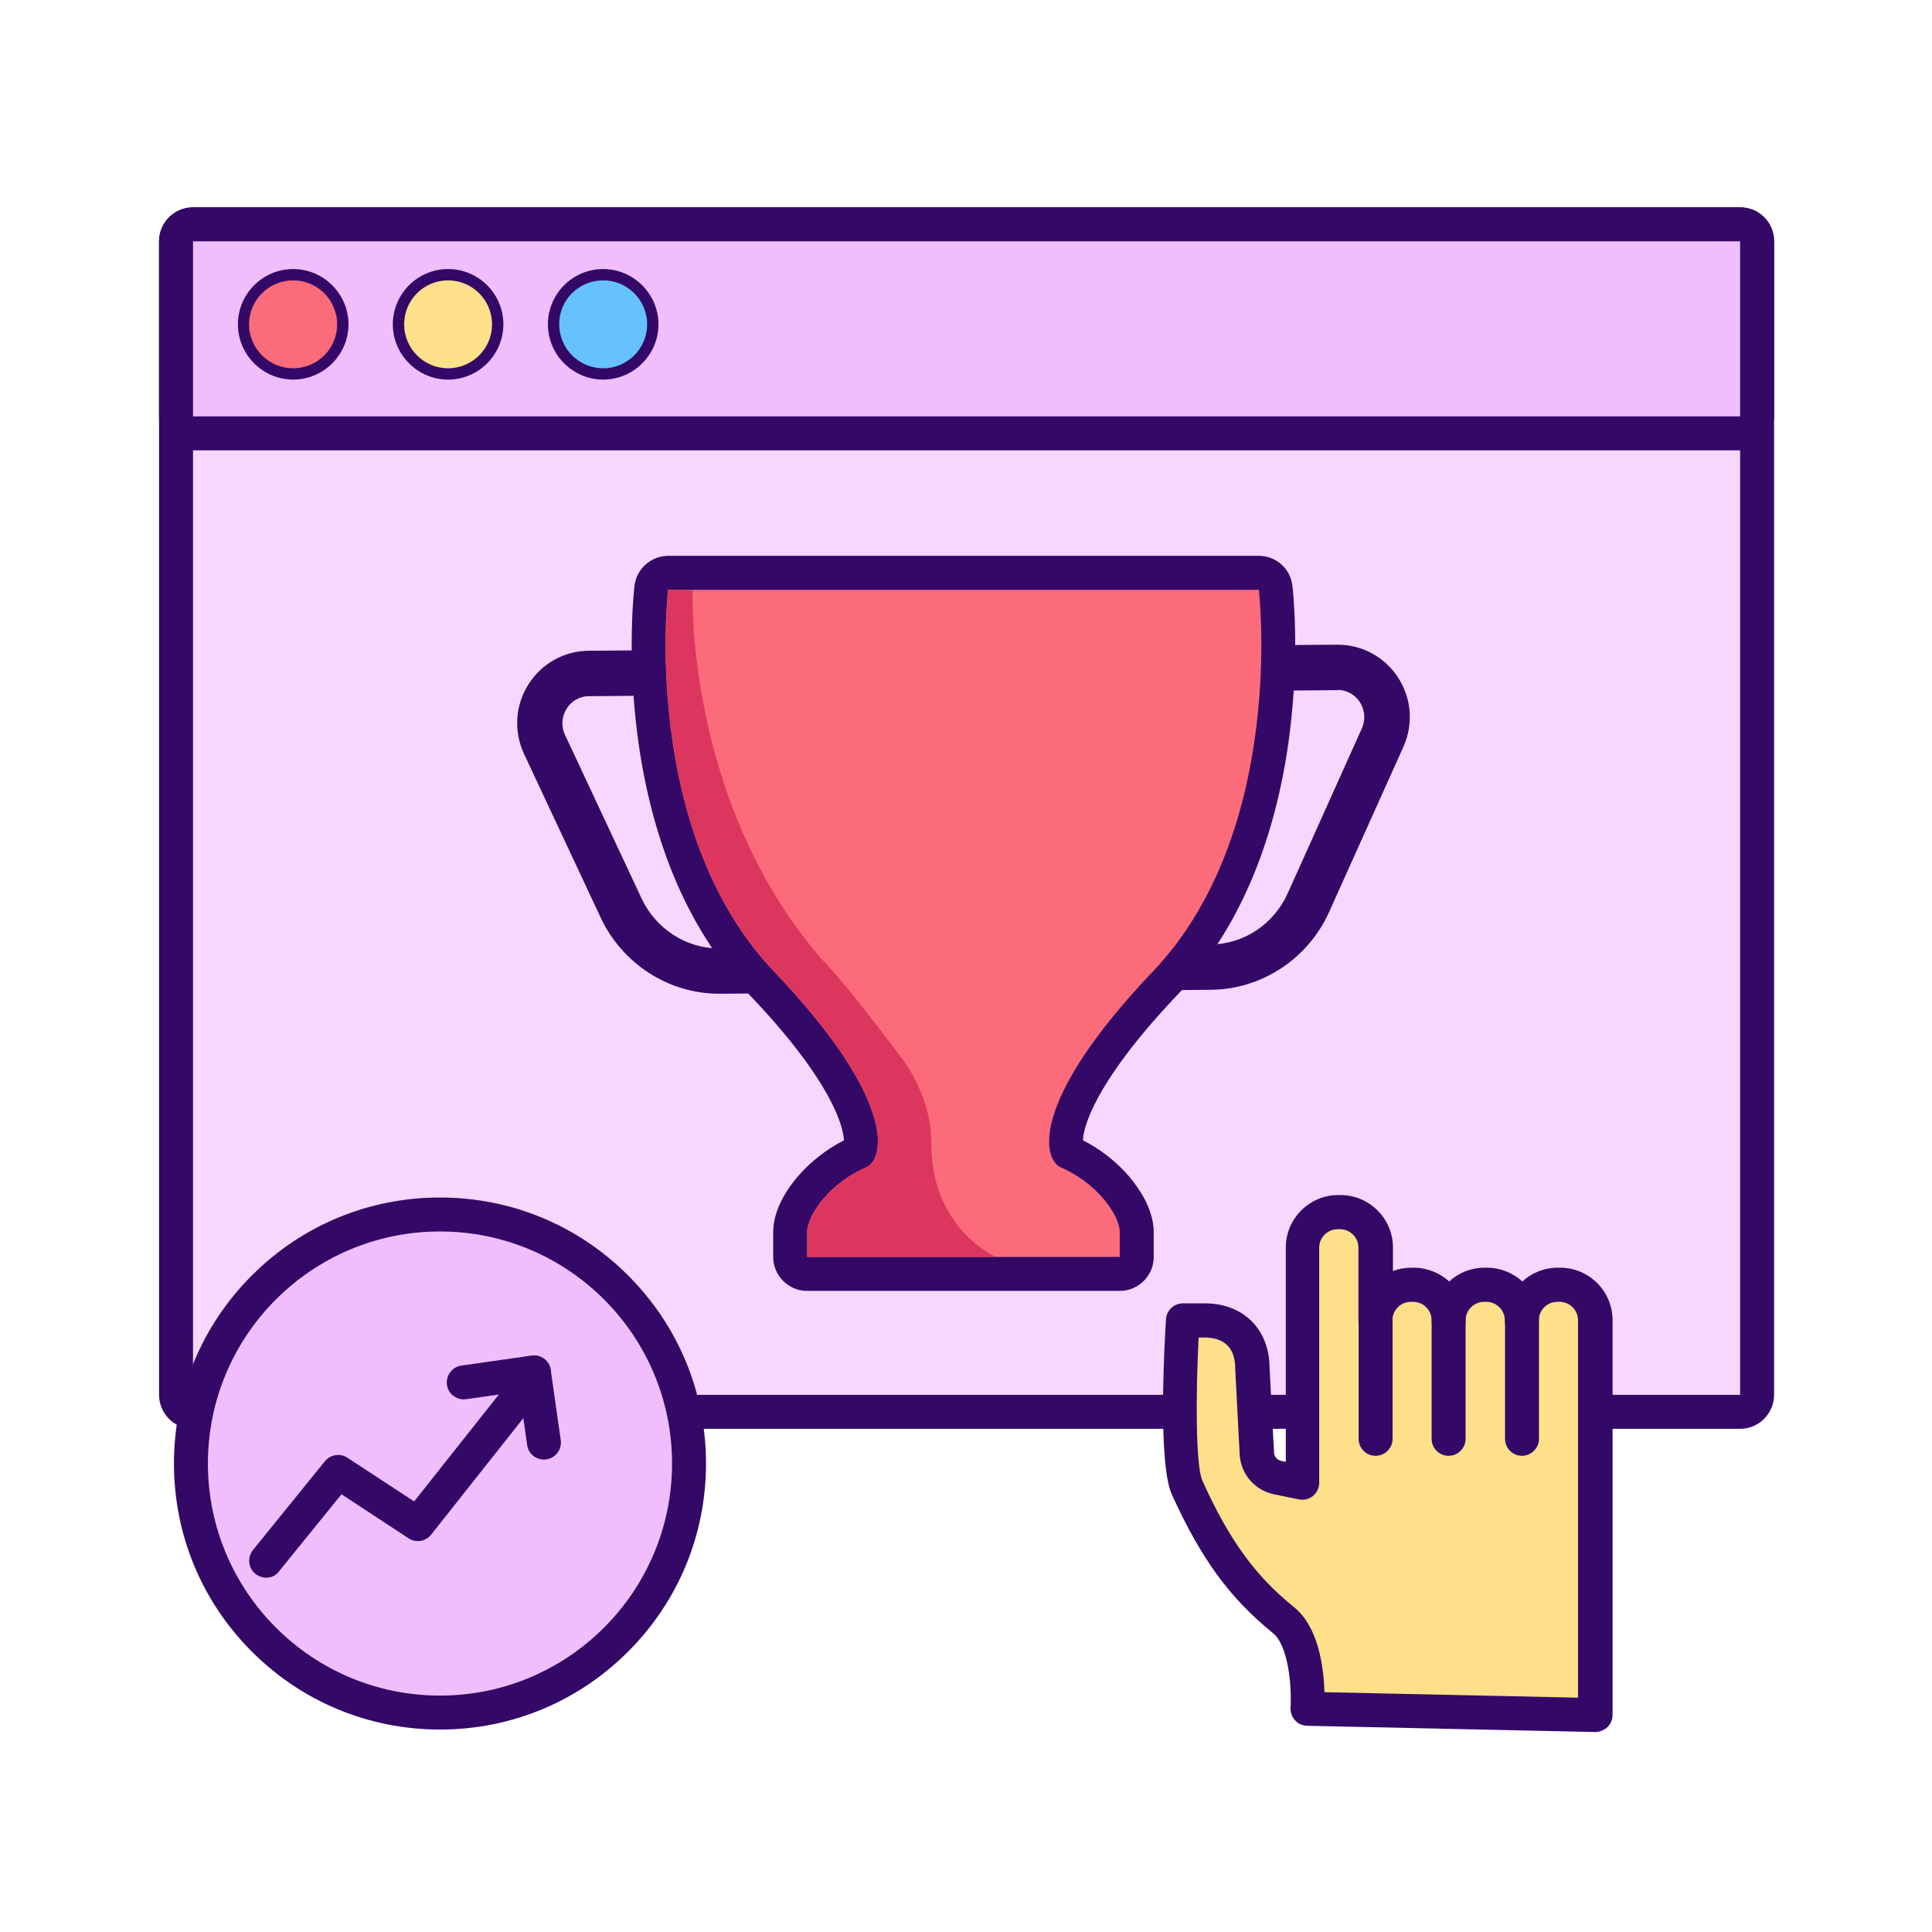 <?xml version="1.0" standalone="no"?><!DOCTYPE svg PUBLIC "-//W3C//DTD SVG 1.1//EN" "http://www.w3.org/Graphics/SVG/1.1/DTD/svg11.dtd"><svg class="icon" width="200px" height="200.00px" viewBox="0 0 1024 1024" version="1.1" xmlns="http://www.w3.org/2000/svg"><path d="M102.3 748.3c-5 0-9-4-9-9V127.9c0-5 4-9 9-9h820c5 0 9 4 9 9v611.4c0 5-4 9-9 9h-820z" fill="#F7D7FF" /><path d="M922.3 127.9v611.4h-820V127.9h820m0-18h-820c-9.9 0-18 8.1-18 18v611.4c0 9.9 8.1 18 18 18h820c9.9 0 18-8.1 18-18V127.9c0-10-8-18-18-18z" fill="#330867" /><path d="M102.3 229.7c-5 0-9-4-9-9v-92.8c0-5 4-9 9-9h820c5 0 9 4 9 9v92.8c0 5-4 9-9 9h-820z" fill="#F0BEFC" /><path d="M922.3 127.9v92.8h-820v-92.8h820m0-18h-820c-9.9 0-18 8.1-18 18v92.8c0 9.9 8.1 18 18 18h820c9.9 0 18-8.1 18-18v-92.8c0-10-8-18-18-18z" fill="#330867" /><path d="M155.4 198.3c-14.5 0-26.3-11.8-26.3-26.3s11.8-26.3 26.3-26.3 26.3 11.8 26.3 26.3-11.8 26.3-26.3 26.3z" fill="#FC6B79" /><path d="M155.4 148.6c12.9 0 23.3 10.5 23.3 23.3 0 12.9-10.5 23.3-23.3 23.3S132 184.8 132 171.9s10.5-23.3 23.4-23.3m0-6c-16.2 0-29.3 13.2-29.3 29.3s13.2 29.3 29.3 29.3 29.3-13.2 29.3-29.3-13.2-29.3-29.3-29.3z" fill="#330867" /><path d="M237.5 198.3c-14.5 0-26.3-11.8-26.3-26.3s11.8-26.3 26.3-26.3 26.3 11.8 26.3 26.3c0.1 14.5-11.8 26.3-26.3 26.3z" fill="#FFE08A" /><path d="M237.5 148.6c12.9 0 23.3 10.5 23.3 23.3 0 12.9-10.5 23.3-23.3 23.3-12.9 0-23.3-10.5-23.3-23.3 0-12.9 10.4-23.3 23.3-23.3m0-6c-16.2 0-29.3 13.2-29.3 29.3s13.2 29.3 29.3 29.3 29.3-13.2 29.3-29.3-13.1-29.3-29.3-29.3z" fill="#330867" /><path d="M319.7 198.3c-14.5 0-26.3-11.8-26.3-26.3s11.8-26.3 26.3-26.3S346 157.5 346 172s-11.8 26.3-26.3 26.3z" fill="#66C1FF" /><path d="M319.7 148.6c12.9 0 23.3 10.5 23.3 23.3 0 12.9-10.5 23.3-23.3 23.3-12.9 0-23.3-10.5-23.3-23.3-0.1-12.9 10.4-23.3 23.3-23.3m0-6c-16.2 0-29.3 13.2-29.3 29.3s13.2 29.3 29.3 29.3S349 188 349 171.9s-13.2-29.3-29.3-29.3z" fill="#330867" /><path d="M709 365.7c10.3 0 17.1 10.9 12.8 20.4l-39.3 87.4c-7.4 16.4-23.3 27-41 27.1l-259.9 2.1h-0.4c-17.5 0-33.5-10.3-41.1-26.4l-40.6-86.7c-4.5-9.5 2.3-20.6 12.6-20.6l396.7-3.2 0.2-0.1m0-24h-0.3L312 344.9c-13 0.1-24.9 6.8-31.9 17.8-7.1 11.2-7.9 25-2.3 37l40.6 86.7c5.6 12 14.5 22.1 25.6 29.3 11.2 7.2 24 11 37.3 11h0.6l259.9-2.1c26.9-0.2 51.5-16.4 62.7-41.3l39.3-87.4c5.4-12 4.4-25.8-2.8-36.8-7.1-10.9-19-17.4-32-17.4z" fill="#330867" /><path d="M427.8 675.2c-5 0-9-4-9-9v-13.1c0-13 14.6-33 36.3-42.5 0.3-0.4 1-1.8 1.1-4.4 0.4-6.6-2.1-32.1-51.9-84.4-30.8-32-50.8-78.5-57.8-134.7-5.3-42-1.6-74.3-1.4-75.6 0.5-4.5 4.4-7.9 8.9-7.9h313c4.6 0 8.4 3.4 8.9 7.9 0.2 1.4 3.9 33.6-1.4 75.6-7.1 56.1-27.1 102.7-57.9 134.7-49.7 52.3-52.2 77.8-51.8 84.4 0.2 2.6 0.8 3.9 1.2 4.4 21.8 9.5 36.3 29.4 36.3 42.5v13.1c0 5-4 9-9 9H427.8z" fill="#FC6B79" /><path d="M667.2 312.6s15.2 128.2-56.8 203c-61.7 65-58.9 96.8-48.7 102.9 19.2 8 31.8 25.3 31.8 34.6v13.1H427.8v-13.1c0-9.4 12.6-26.7 31.8-34.6 10.3-6.1 13.1-37.9-48.7-102.9-72-74.8-56.8-203-56.8-203h313.1m0-18h-313c-9.1 0-16.8 6.8-17.9 15.9-0.2 1.4-4 34.7 1.4 77.8 3.2 25.5 9 49.2 17.2 70.5 10.5 27.2 25 50.5 43.1 69.3 26 27.3 38 46.5 43.4 57.7 4.8 9.8 5.8 15.8 5.9 18.6-9.2 4.7-17.8 11.4-24.5 19.2-4.9 5.7-13 17.1-13 29.5v13.1c0 9.9 8.1 18 18 18h165.7c9.9 0 18-8.1 18-18v-13.1c0-12.4-8.2-23.8-13-29.5-6.7-7.8-15.2-14.5-24.5-19.2 0.1-2.9 1.1-8.8 5.9-18.6 5.5-11.2 17.5-30.4 43.4-57.7 18.1-18.8 32.6-42.1 43.1-69.3 8.2-21.3 14-45 17.2-70.5 5.4-43.1 1.6-76.4 1.4-77.8-1-9.1-8.7-15.9-17.8-15.9z" fill="#330867" /><path d="M354.2 312.6S339 440.8 411 515.6c61.7 65 58.9 96.8 48.7 102.9-19.2 8-31.8 25.3-31.8 34.6v13.1H528s-34.4-14.3-34.4-60.4c0-16.5-6.3-32.7-16.7-46.4-15.5-20.5-32.5-42.2-41.8-51.5-72.3-83.9-68-195.3-68-195.3h-12.9z" fill="#DD365E" /><path d="M233.2 775.7m-132 0a132 132 0 1 0 264 0 132 132 0 1 0-264 0Z" fill="#F0BEFC" /><path d="M233.2 652.7c67.9 0 123 55.1 123 123s-55.1 123-123 123-123-55.1-123-123 55.1-123 123-123m0-18c-37.7 0-73.1 14.7-99.7 41.3s-41.3 62-41.3 99.7 14.7 73.1 41.3 99.7 62 41.3 99.7 41.3 73.1-14.7 99.7-41.3c26.6-26.6 41.3-62 41.3-99.7s-14.7-73.1-41.3-99.7c-26.6-26.6-62-41.3-99.7-41.3z" fill="#330867" /><path d="M141.1 836.2c-2 0-4-0.7-5.7-2-3.9-3.1-4.4-8.8-1.3-12.7l38.1-47c2.9-3.6 8.1-4.4 11.9-1.9l35.4 23.2 45.8-57.8c3.1-3.9 8.7-4.6 12.6-1.5 3.9 3.1 4.6 8.7 1.5 12.6l-50.9 64.3c-2.9 3.7-8.1 4.5-12 1.9L181 792l-33 40.7c-1.7 2.4-4.3 3.5-6.9 3.5z" fill="#330867" /><path d="M288.3 773.6c-4.4 0-8.3-3.2-8.9-7.7l-5.3-37.2c-0.7-4.9 2.7-9.5 7.6-10.2 4.9-0.7 9.5 2.7 10.2 7.6l5.3 37.2c0.7 4.9-2.7 9.5-7.6 10.2-0.4 0-0.9 0.1-1.3 0.1z" fill="#330867" /><path d="M245.8 741.7c-4.4 0-8.3-3.2-8.9-7.7-0.7-4.9 2.7-9.5 7.6-10.2l37.2-5.3c4.9-0.7 9.5 2.7 10.2 7.6 0.7 4.9-2.7 9.5-7.6 10.2l-37.2 5.3c-0.5 0-0.9 0.1-1.3 0.1z" fill="#330867" /><path d="M845.5 748.5V909L693 905.7s2.2-35.1-12.7-47.2c-22.5-18.3-36.5-38.4-50.9-70.2-6.9-15.2-2.4-88.6-2.4-88.6h11.5c15.7 0 25.4 9.7 25.4 25.4l2.4 46c0.7 5.9 5.1 10.7 10.9 11.9l13.2 2.7V661.2c0-10.4 8.4-18.8 18.8-18.8h1.2c10.4 0 18.8 8.4 18.8 18.8v38.5c0-10.4 8.4-18.8 18.8-18.8h1.2c10.4 0 18.8 8.4 18.8 18.8 0-10.4 8.4-18.8 18.8-18.8h1.2c10.4 0 18.8 8.4 18.8 18.8 0-10.4 8.4-18.8 18.8-18.8h1.2c10.4 0 18.8 8.4 18.8 18.8l-0.1 48.8z" fill="#FFE08A" /><path d="M845.5 918h-0.2l-152.5-3.3c-2.5-0.1-4.8-1.1-6.4-2.9s-2.5-4.2-2.4-6.7c0.7-11.8-1.2-33-9.4-39.6-23-18.7-38-39.3-53.5-73.4-7.5-16.5-3.9-80.3-3.1-92.9 0.3-4.7 4.2-8.4 9-8.4h11.5c20.5 0 34.3 13.7 34.4 34.2l2.4 45.4c0.3 1.9 1.8 3.5 3.8 3.9l2.4 0.5V661.2c0-15.3 12.5-27.8 27.8-27.8h1.2c15.3 0 27.8 12.5 27.8 27.8v12.5c3-1.2 6.4-1.8 9.8-1.8h1.2c7.2 0 13.8 2.8 18.8 7.3 5-4.6 11.6-7.3 18.8-7.3h1.2c7.2 0 13.8 2.8 18.8 7.3 5-4.6 11.6-7.3 18.8-7.3h1.2c15.3 0 27.8 12.5 27.8 27.8V909c0 2.4-1 4.7-2.7 6.4-1.9 1.7-4.2 2.6-6.5 2.6zM702 896.9l134.4 2.9V749.3v-49.5c0-5.4-4.4-9.8-9.8-9.8h-1.2c-5.4 0-9.8 4.4-9.8 9.8 0 5-4 9-9 9s-9-4-9-9c0-5.4-4.4-9.8-9.8-9.8h-1.2c-5.4 0-9.8 4.4-9.8 9.8 0 5-4 9-9 9s-9-4-9-9c0-5.4-4.4-9.8-9.8-9.8h-1.2c-5.4 0-9.8 4.4-9.8 9.8 0 5-4 9-9 9s-9-4-9-9v-38.5c0-5.4-4.4-9.8-9.8-9.8H709c-5.4 0-9.8 4.4-9.8 9.8v124.6c0 2.7-1.2 5.3-3.3 7-2.1 1.7-4.9 2.4-7.5 1.8l-13.2-2.7c-9.6-2-16.9-9.9-18-19.6 0-0.2 0-0.4-0.1-0.6l-2.4-46v-0.5c0-10.8-5.7-16.4-16.4-16.4h-3c-1.5 29.1-1.7 67.6 2 75.9 14.2 31.4 27.8 50.2 48.4 66.9 13.3 10.5 15.9 32.5 16.3 45.2z" fill="#330867" /><path d="M729.1 771.6c-5 0-9-4-9-9v-62.8c0-5 4-9 9-9s9 4 9 9v62.8c0 4.9-4 9-9 9zM767.8 771.6c-5 0-9-4-9-9v-62.8c0-5 4-9 9-9s9 4 9 9v62.8c0 4.9-4 9-9 9z" fill="#330867" /><path d="M806.7 771.6c-5 0-9-4-9-9v-62.8c0-5 4-9 9-9s9 4 9 9v62.8c0 4.9-4.1 9-9 9z" fill="#330867" /></svg>